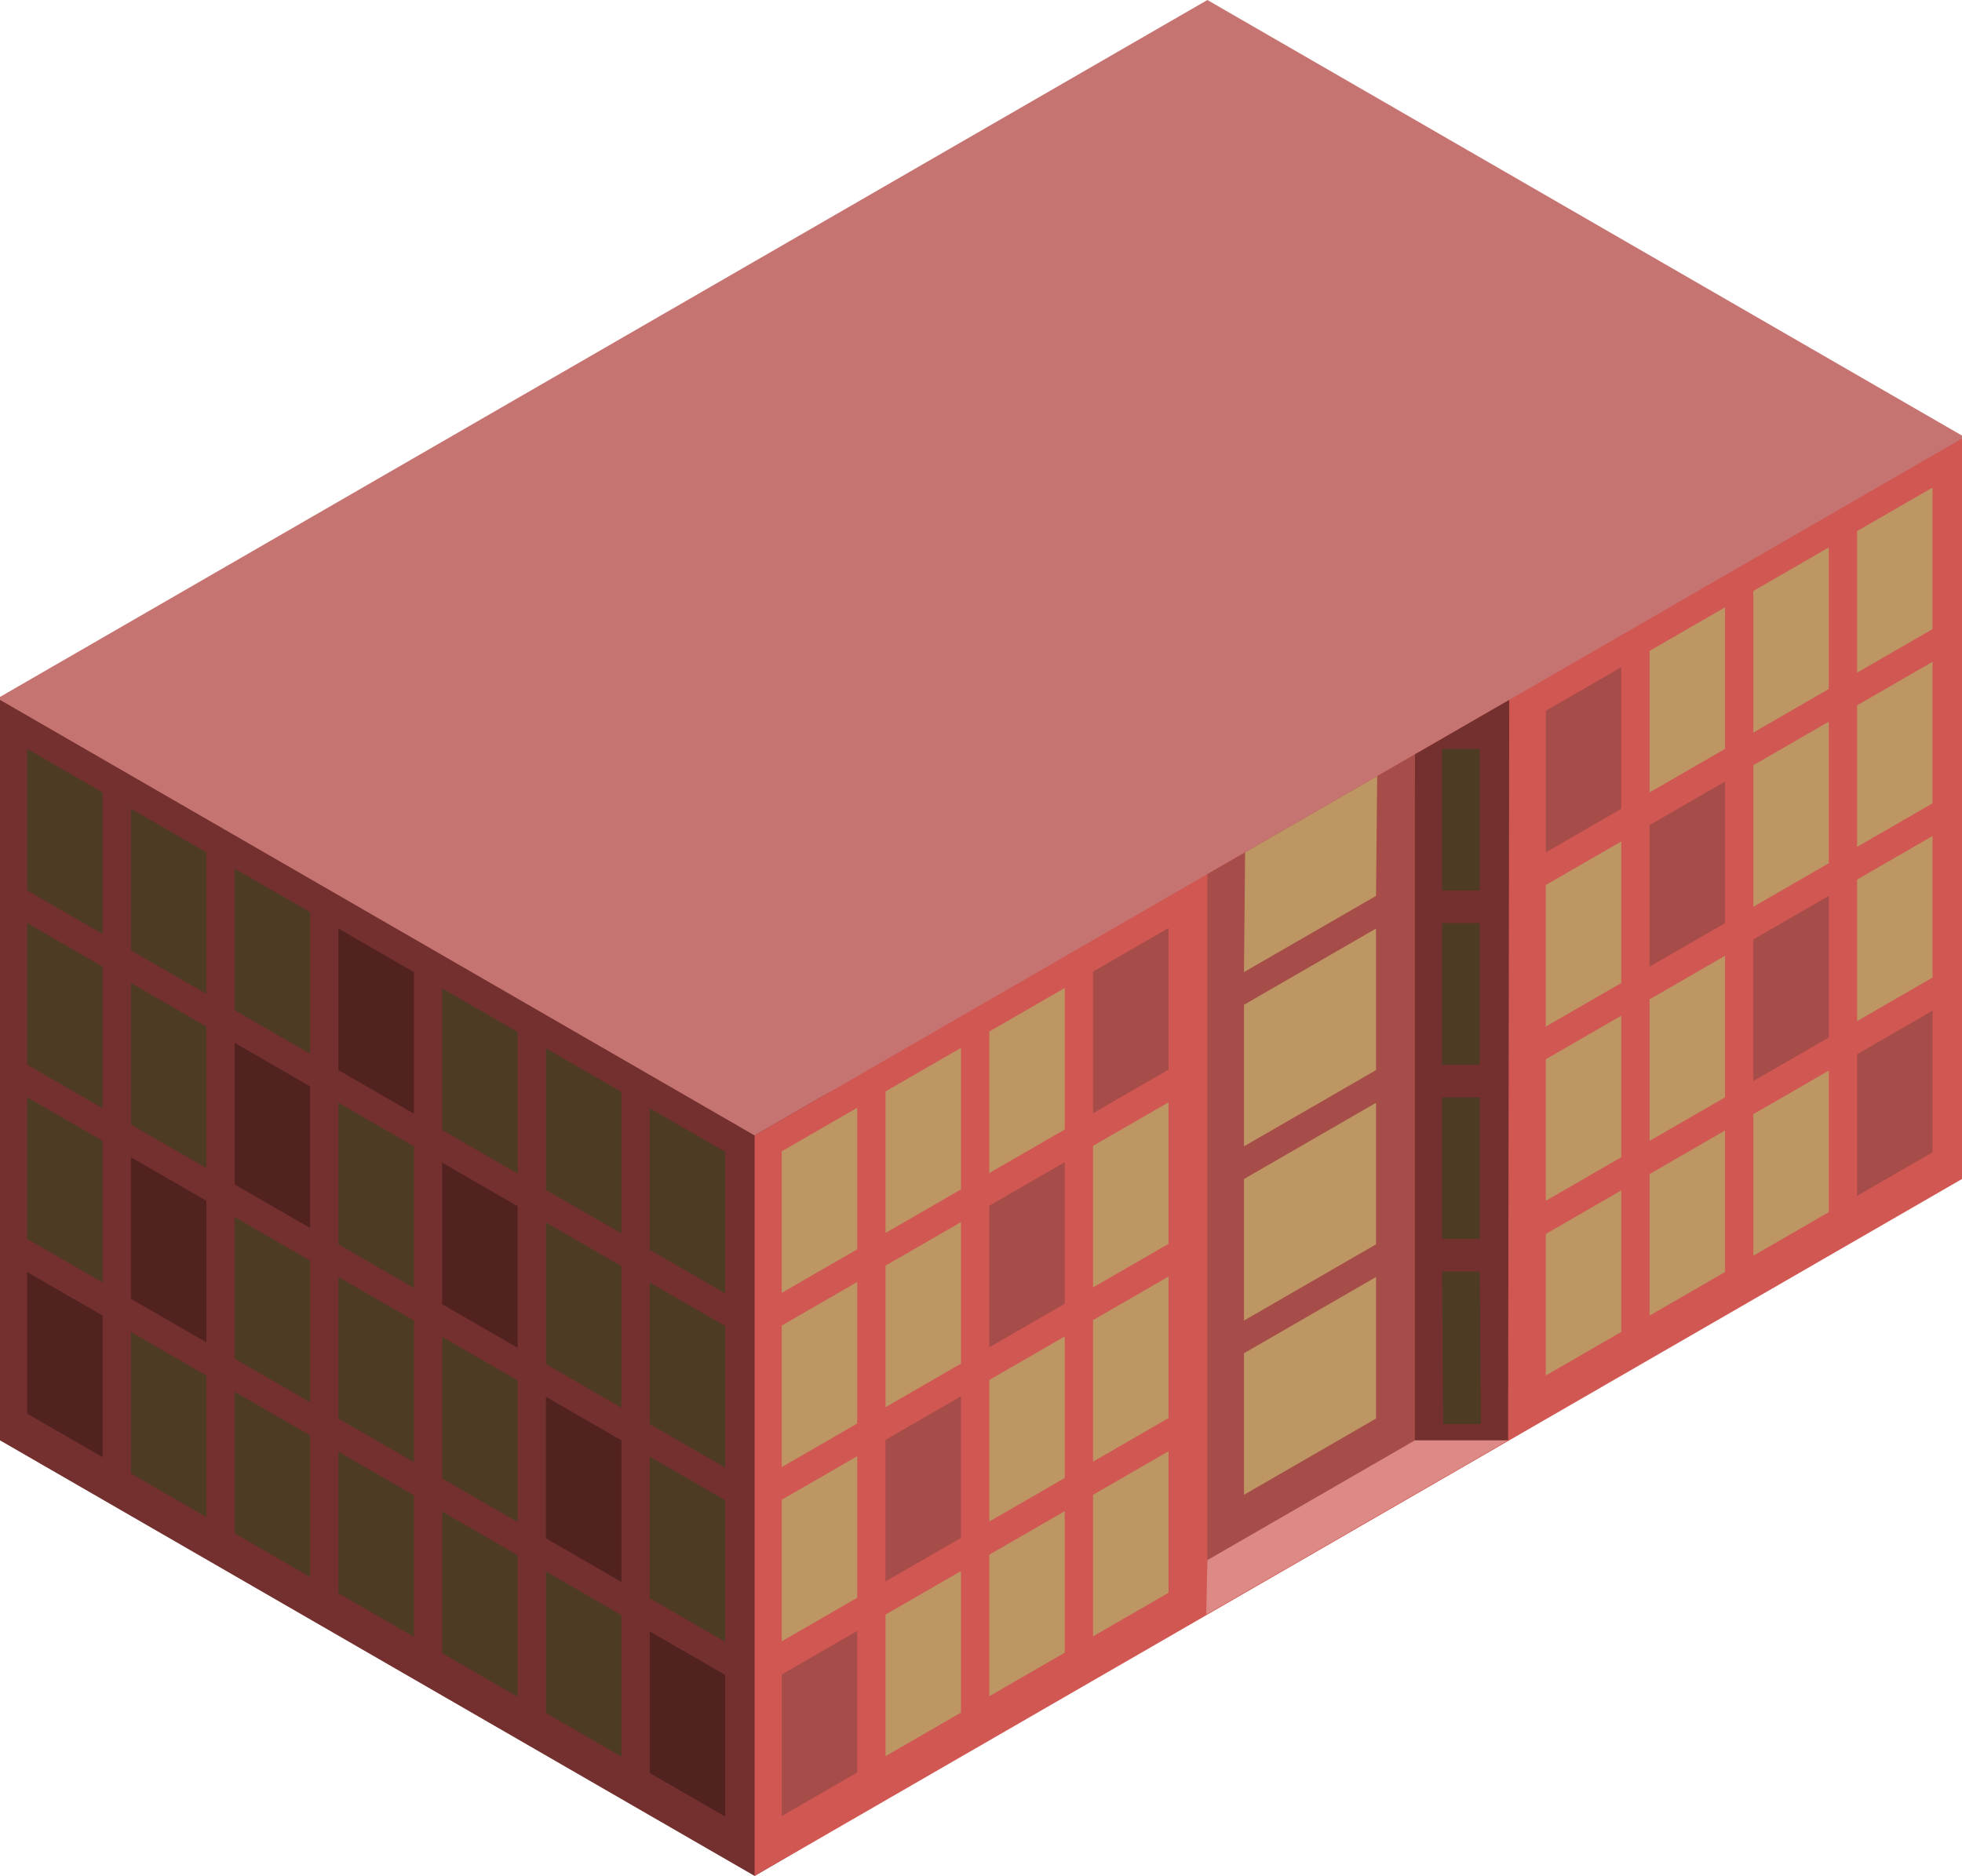 <svg id="Layer_1" data-name="Layer 1" xmlns="http://www.w3.org/2000/svg" viewBox="0 0 260 248.654">
  <defs>
    <style>
      .top-dark {
        fill: #c67471;
      }

      .exterior-L-prim {
        fill: #73302e;
      }

      .exterior-R-prim {
        fill: #d05752;
      }

      .window-L-prim {
        fill: #4d3b24;
      }

      .exterior-L-dark {
        fill: #512220;
      }

      .window-R-prim {
        fill: #bd9664;
      }

      .exterior-R-dark {
        fill: #a64c49;
      }

      .top-prim {
        fill: #dd8a87;
      }
    </style>
  </defs>
  <title>Artboard 23</title>
  <g id="root">
    <path id="anchor_0_150.111_260.152" class="top-dark" d="M0,98.15V92.376L160,0,260,57.735v5.774L100,155.885Z"/>
    <path class="exterior-L-prim" d="M0,92.769v98.15l100,57.735,9.848-5.773L110,144.731l-10,5.773Z"/>
    <path class="exterior-R-prim" d="M100,150.504,260,58.128v98.15L100,248.654Z"/>
    <path class="window-L-prim" d="M3.598,99.265l10,5.773v18.764l-10-5.774Z"/>
    <path class="window-L-prim" d="M3.598,122.359l10,5.773v18.764l-10-5.773Z"/>
    <path class="window-L-prim" d="M3.598,145.453l10,5.773V169.99l-10-5.773Z"/>
    <path class="exterior-L-dark" d="M3.598,168.611l10,5.774v18.764l-10-5.774Z"/>
    <path class="window-L-prim" d="M31.098,115.142l10,5.773v18.764l-10-5.773Z"/>
    <path class="exterior-L-dark" d="M31.098,138.236l10,5.773v18.764l-10-5.773Z"/>
    <path class="window-L-prim" d="M31.098,161.33l10,5.773v18.764l-10-5.773Z"/>
    <path class="window-L-prim" d="M31.098,184.488l10,5.774v18.764l-10-5.774Z"/>
    <path class="window-L-prim" d="M58.598,131.019l10,5.773V155.556l-10-5.773Z"/>
    <path class="exterior-L-dark" d="M58.598,154.113l10,5.773V178.65l-10-5.773Z"/>
    <path class="window-L-prim" d="M58.598,177.207l10,5.773v18.764l-10-5.773Z"/>
    <path class="window-L-prim" d="M58.598,200.366l10,5.773v18.764l-10-5.774Z"/>
    <path class="window-L-prim" d="M86.098,146.896l10,5.774v18.763l-10-5.773Z"/>
    <path class="window-L-prim" d="M86.098,169.99l10,5.774v18.763l-10-5.773Z"/>
    <path class="window-L-prim" d="M86.098,193.084l10,5.774v18.763l-10-5.773Z"/>
    <path class="exterior-L-dark" d="M86.098,216.243l10,5.773V240.78l-10-5.773Z"/>
    <path class="window-L-prim" d="M17.348,107.203l10,5.774V131.741l-10-5.774Z"/>
    <path class="window-L-prim" d="M17.348,130.297l10,5.774v18.764l-10-5.774Z"/>
    <path class="exterior-L-dark" d="M17.348,153.391l10,5.774v18.764l-10-5.774Z"/>
    <path class="window-L-prim" d="M17.348,176.55l10,5.773V201.087l-10-5.773Z"/>
    <path class="exterior-L-dark" d="M44.848,123.08l10,5.774v18.764l-10-5.774Z"/>
    <path class="window-L-prim" d="M44.848,146.174l10,5.774V170.712l-10-5.774Z"/>
    <path class="window-L-prim" d="M44.848,169.268l10,5.774V193.806l-10-5.774Z"/>
    <path class="window-L-prim" d="M44.848,192.427l10,5.773v18.764l-10-5.773Z"/>
    <path class="window-L-prim" d="M72.348,138.957l10,5.774v18.764l-10-5.774Z"/>
    <path class="window-L-prim" d="M72.348,162.051l10,5.774v18.764l-10-5.774Z"/>
    <path class="exterior-L-dark" d="M72.348,185.145l10,5.774v18.764l-10-5.774Z"/>
    <path class="window-L-prim" d="M72.348,208.304l10,5.774v18.763l-10-5.773Z"/>
    <path class="window-R-prim" d="M141.098,130.954l-10,5.774v18.764l10-5.774Z"/>
    <path class="exterior-R-dark" d="M141.098,154.048l-10,5.774v18.764l10-5.774Z"/>
    <path class="window-R-prim" d="M141.098,177.142l-10,5.774V201.68l10-5.774Z"/>
    <path class="window-R-prim" d="M141.098,200.301l-10,5.773v18.764l10-5.773Z"/>
    <path class="window-R-prim" d="M113.598,146.831l-10,5.774v18.764l10-5.774Z"/>
    <path class="window-R-prim" d="M113.598,169.925l-10,5.774v18.764l10-5.774Z"/>
    <path class="window-R-prim" d="M113.598,193.019l-10,5.774v18.764l10-5.774Z"/>
    <path class="exterior-R-dark" d="M113.598,216.178l-10,5.774v18.763l10-5.773Z"/>
    <path class="exterior-R-dark" d="M154.848,123.016l-10,5.773v18.764l10-5.773Z"/>
    <path class="window-R-prim" d="M154.848,146.11l-10,5.773V170.647l10-5.773Z"/>
    <path class="window-R-prim" d="M154.848,169.204l-10,5.773V193.741l10-5.773Z"/>
    <path class="window-R-prim" d="M154.848,192.362l-10,5.774V216.9l10-5.774Z"/>
    <path class="window-R-prim" d="M127.348,138.893l-10,5.773V163.43l10-5.773Z"/>
    <path class="window-R-prim" d="M127.348,161.987l-10,5.773v18.764l10-5.773Z"/>
    <path class="exterior-R-dark" d="M127.348,185.081l-10,5.773v18.764l10-5.773Z"/>
    <path class="window-R-prim" d="M127.348,208.239l-10,5.774V232.777l10-5.774Z"/>
    <path class="window-R-prim" d="M256.098,64.624l-10,5.773V89.161l10-5.774Z"/>
    <path class="window-R-prim" d="M256.098,87.718l-10,5.773v18.764l10-5.774Z"/>
    <path class="window-R-prim" d="M256.098,110.812l-10,5.773v18.764l10-5.773Z"/>
    <path class="exterior-R-dark" d="M256.098,133.97l-10,5.774v18.764l10-5.774Z"/>
    <path class="window-R-prim" d="M228.598,80.501l-10,5.773v18.764l10-5.773Z"/>
    <path class="exterior-R-dark" d="M228.598,103.595l-10,5.773v18.764l10-5.773Z"/>
    <path class="window-R-prim" d="M228.598,126.689l-10,5.773v18.764l10-5.773Z"/>
    <path class="window-R-prim" d="M228.598,149.847l-10,5.774v18.764l10-5.774Z"/>
    <path class="window-R-prim" d="M242.348,72.562l-10,5.774V97.1l10-5.774Z"/>
    <path class="window-R-prim" d="M242.348,95.656l-10,5.774V120.194l10-5.774Z"/>
    <path class="exterior-R-dark" d="M242.348,118.75l-10,5.774v18.764l10-5.774Z"/>
    <path class="window-R-prim" d="M242.348,141.909l-10,5.773v18.764l10-5.773Z"/>
    <path class="exterior-R-dark" d="M214.848,88.439l-10,5.774v18.764l10-5.774Z"/>
    <path class="window-R-prim" d="M214.848,111.533l-10,5.774v18.764l10-5.774Z"/>
    <path class="window-R-prim" d="M214.848,134.627l-10,5.774v18.764l10-5.774Z"/>
    <path class="window-R-prim" d="M214.848,157.786l-10,5.773v18.764l10-5.773Z"/>
    <path class="exterior-L-prim" d="M200,92.769l-12.5,7.217-1.25,91.655,13.598-.722Z"/>
    <path class="exterior-R-dark" d="M187.5,192.362,160,208.239V115.863l14.631-8.447L187.5,99.986Z"/>
    <path class="window-R-prim" d="M182.348,123.08l-17.5,10.104v18.764l17.5-10.104Z"/>
    <path class="window-R-prim" d="M182.348,169.268l-17.5,10.104v18.764l17.5-10.104Z"/>
    <path class="window-R-prim" d="M182.348,146.174l-17.5,10.104v18.764l17.5-10.104Z"/>
    <path class="window-R-prim" d="M182.5,102.873,165,112.977l-.152,15.877,17.5-10.104Z"/>
    <path class="window-L-prim" d="M196.098,122.359h-5v18.764h5Z"/>
    <path class="window-L-prim" d="M196.098,168.547h-5l.152,20.207h5Z"/>
    <path class="window-L-prim" d="M196.098,99.265h-5v18.764h5Z"/>
    <path class="window-L-prim" d="M196.098,145.453h-5v18.764h5Z"/>
    <path class="top-prim" d="M160,206.796l-.152,7.217,40-23.094H187.5Z"/>
  </g>
</svg>
